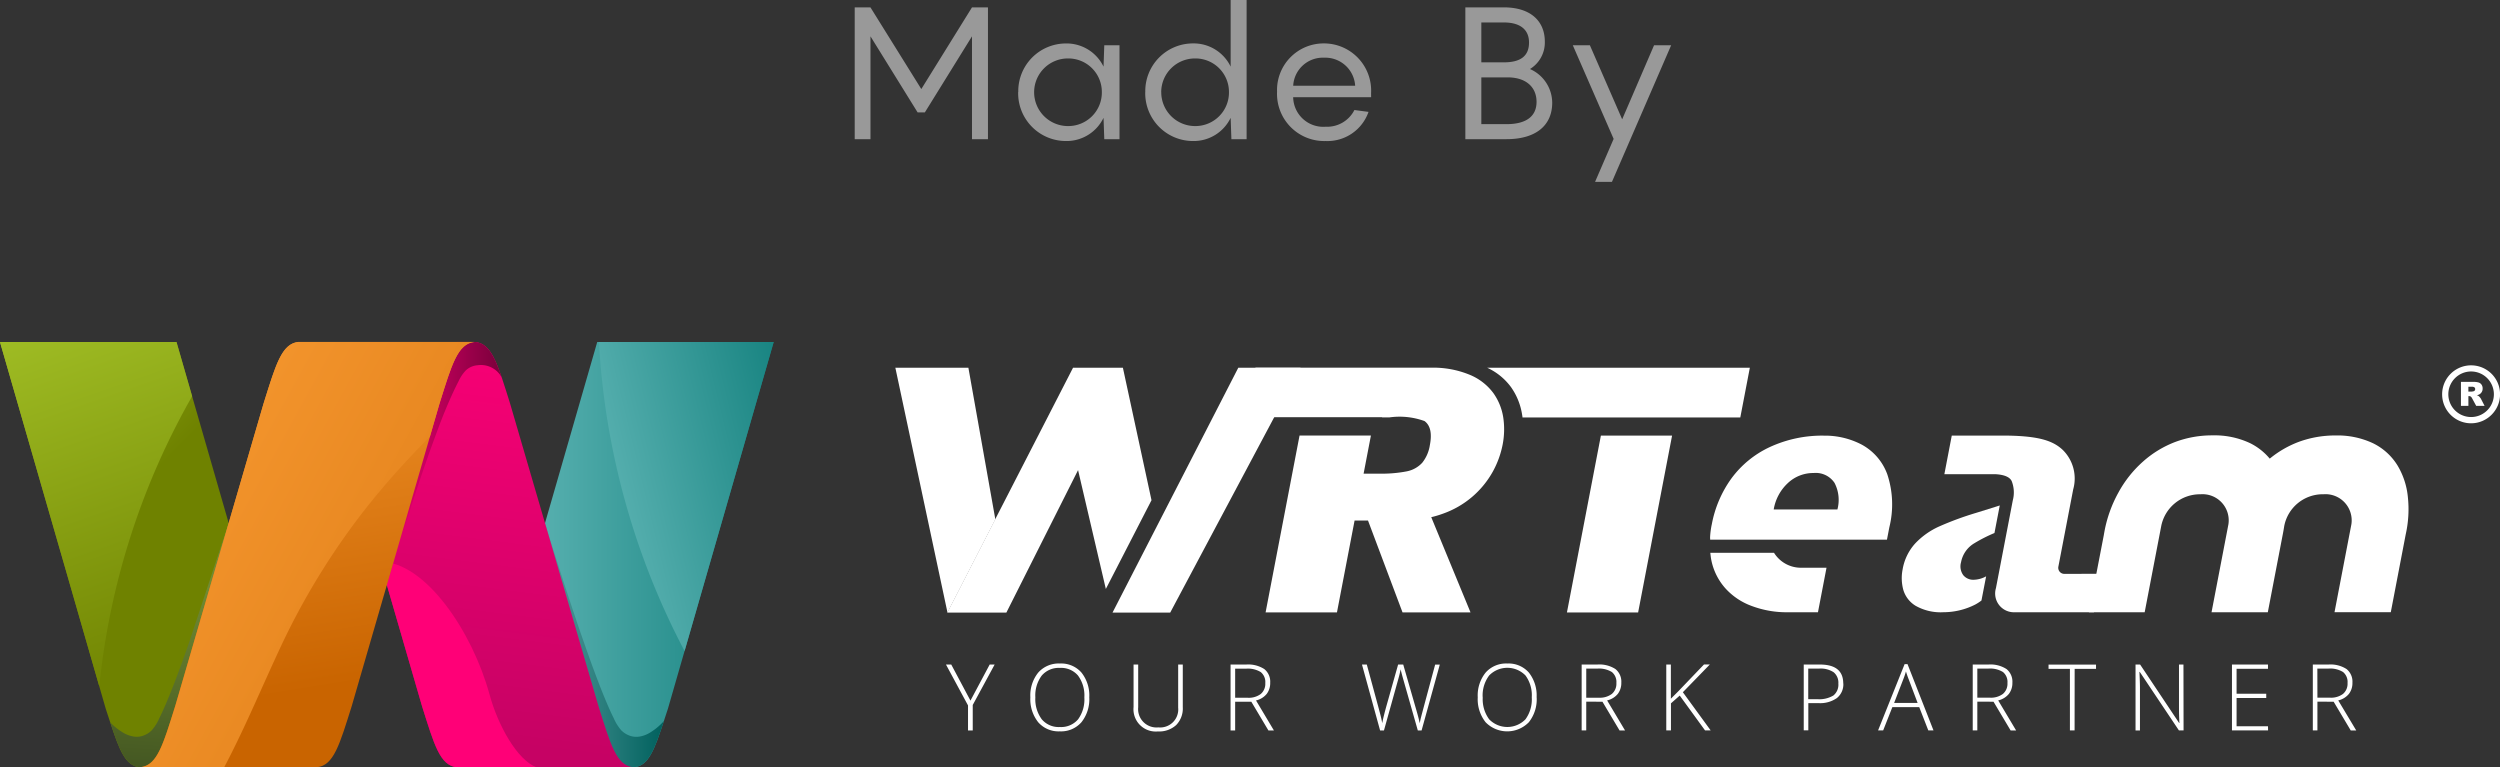 <svg xmlns="http://www.w3.org/2000/svg" xmlns:xlink="http://www.w3.org/1999/xlink" width="116.999" height="35.907" viewBox="0 0 116.999 35.907">
  <rect x="0" y="0" width="116.999" height="35.907" fill="#333333" stroke="none"/>
  <defs>
    <linearGradient id="linear-gradient" y1="0.5" x2="1" y2="0.5" gradientUnits="objectBoundingBox">
      <stop offset="0" stop-color="#6abdbd"/>
      <stop offset="1" stop-color="#117f7c"/>
    </linearGradient>
    <linearGradient id="linear-gradient-2" y1="0.5" x2="1" y2="0.5" gradientUnits="objectBoundingBox">
      <stop offset="0" stop-color="#579d9e"/>
      <stop offset="1" stop-color="#00615e"/>
    </linearGradient>
    <linearGradient id="linear-gradient-3" x1="-0.189" y1="0.688" x2="1.18" y2="0.095" xlink:href="#linear-gradient"/>
    <linearGradient id="linear-gradient-4" x1="0.562" y1="-0.124" x2="0.457" y2="0.932" gradientUnits="objectBoundingBox">
      <stop offset="0" stop-color="#f07"/>
      <stop offset="1" stop-color="#c60264"/>
    </linearGradient>
    <linearGradient id="linear-gradient-5" x1="12.243" y1="0.374" x2="14.05" y2="0.374" xlink:href="#linear-gradient-4"/>
    <linearGradient id="linear-gradient-6" y1="0.5" x2="1" y2="0.5" gradientUnits="objectBoundingBox">
      <stop offset="0" stop-color="#f07"/>
      <stop offset="1" stop-color="#79003b"/>
    </linearGradient>
    <linearGradient id="linear-gradient-7" x1="0.01" y1="-0.214" x2="0.422" y2="0.373" gradientUnits="objectBoundingBox">
      <stop offset="0" stop-color="#a7c62a"/>
      <stop offset="1" stop-color="#6f8200"/>
    </linearGradient>
    <linearGradient id="linear-gradient-8" x1="0.506" y1="0.25" x2="0.48" y2="1.14" gradientUnits="objectBoundingBox">
      <stop offset="0.004" stop-color="#718b32"/>
      <stop offset="1" stop-color="#3c4e1f"/>
    </linearGradient>
    <linearGradient id="linear-gradient-9" x1="0.426" y1="-0.303" x2="0.688" y2="1.055" xlink:href="#linear-gradient-7"/>
    <linearGradient id="linear-gradient-10" x1="0.406" y1="-0.242" x2="0.54" y2="0.816" gradientUnits="objectBoundingBox">
      <stop offset="0" stop-color="#fda037"/>
      <stop offset="1" stop-color="#c96400"/>
    </linearGradient>
    <linearGradient id="linear-gradient-11" x1="-0.228" y1="-0.007" x2="1.901" y2="1.476" xlink:href="#linear-gradient-10"/>
  </defs>
  <g id="companylogo" transform="translate(-120.135 -742.5)">
    <path id="Path_11771" data-name="Path 11771" d="M-16.367-7.153l-2.371,3.821-2.379-3.821h-.738V-.987h.738V-5.8l2.206,3.56h.339l2.206-3.56V-.987h.747V-7.153Zm2.162,3.96A2.238,2.238,0,0,0-11.981-.9,1.921,1.921,0,0,0-10.21-1.986l.035,1h.712V-5.381h-.712l-.035,1a1.921,1.921,0,0,0-1.772-1.085A2.233,2.233,0,0,0-14.2-3.193Zm.747,0a1.581,1.581,0,0,1,1.589-1.572,1.568,1.568,0,0,1,1.58,1.572A1.571,1.571,0,0,1-11.868-1.6,1.584,1.584,0,0,1-13.458-3.193Zm5.2,0A2.238,2.238,0,0,0-6.033-.9,1.921,1.921,0,0,0-4.261-1.986l.035,1h.712V-7.5h-.747v3.118A1.921,1.921,0,0,0-6.033-5.468,2.233,2.233,0,0,0-8.256-3.193Zm.747,0A1.581,1.581,0,0,1-5.92-4.765a1.568,1.568,0,0,1,1.58,1.572A1.571,1.571,0,0,1-5.92-1.6,1.584,1.584,0,0,1-7.509-3.193Zm9.822.052a2.208,2.208,0,0,0-2.2-2.327,2.181,2.181,0,0,0-2.2,2.258A2.21,2.21,0,0,0,.185-.9,2.036,2.036,0,0,0,2.191-2.264l-.66-.087a1.432,1.432,0,0,1-1.346.782A1.41,1.41,0,0,1-1.335-2.95H2.313ZM.116-4.8a1.4,1.4,0,0,1,1.45,1.311h-2.9A1.39,1.39,0,0,1,.116-4.8Zm9.631.53a1.451,1.451,0,0,0,.695-1.285c0-.929-.634-1.6-1.919-1.6h-1.8V-.987H8.652c1.329,0,2.136-.608,2.136-1.711A1.737,1.737,0,0,0,9.746-4.27ZM7.471-6.449H8.522c.773,0,1.181.339,1.181.938,0,.643-.408.929-1.181.929H7.471ZM8.652-1.69H7.471V-3.879H8.7c.877,0,1.355.469,1.355,1.146S9.572-1.69,8.652-1.69Zm3.1-3.691L13.663-1,12.794,1.01h.79l2.77-6.391h-.8L14.062-1.916,12.551-5.381Z" transform="translate(181.99 750)" fill="rgba(255,255,255,0.5)"/>
    <g id="wrteam_logo" transform="translate(120.135 758.505)">
      <g id="wrteam" transform="translate(41.903 1.204)" style="isolation: isolate">
        <path id="Path_52" data-name="Path 52" d="M2302.162,817.281l-.447,2.329h-2.73v0h-3.332v0h-4.132c0-.042-.01-.085-.016-.126a3.024,3.024,0,0,0-.519-1.293,2.866,2.866,0,0,0-1.117-.909Z" transform="translate(-2262.173 -817.281)" fill="#fff"/>
        <path id="Path_53" data-name="Path 53" d="M2403.778,912.837l-1.589,8.277h3.332l1.589-8.277Z" transform="translate(-2370.76 -909.661)" fill="#fff"/>
        <path id="Path_54" data-name="Path 54" d="M1461.38,824.386l-1.262-7.1H1456.7l2.44,11.459Z" transform="translate(-1456.701 -817.286)" fill="#fff"/>
        <path id="Path_55" data-name="Path 55" d="M1539.6,823.487l-1.339-6.2h-2.333l-5.882,11.451,0,.008h2.762l3.355-6.668,1.3,5.562Z" transform="translate(-1527.613 -817.286)" fill="#fff"/>
        <path id="Path_56" data-name="Path 56" d="M1768.34,817.286l-5.886,11.459h2.7l6.1-11.459Z" transform="translate(-1752.291 -817.286)" fill="#fff"/>
        <path id="Path_57" data-name="Path 57" d="M1956.078,824.281a4.731,4.731,0,0,0,.552-.166,4.3,4.3,0,0,0,2.338-1.983,4.322,4.322,0,0,0,.45-1.244,3.737,3.737,0,0,0,.031-1.264,2.673,2.673,0,0,0-.463-1.149,2.612,2.612,0,0,0-1.109-.859,4.474,4.474,0,0,0-1.826-.331h-8.2l-.445,2.318h-.1l2.771,0h3.7v.008h.344a3.424,3.424,0,0,1,1.641.171q.41.3.252,1.12a1.741,1.741,0,0,1-.36.834,1.329,1.329,0,0,1-.723.4,6.1,6.1,0,0,1-1.3.107h-.719l.342-1.782h-3.34l-1.589,8.277h3.34l.825-4.3h.628l1.616,4.3h3.182Z" transform="translate(-1930.999 -817.286)" fill="#fff"/>
        <path id="Path_58" data-name="Path 58" d="M2877.4,1014.579h0a1.272,1.272,0,0,1-.588.161.6.6,0,0,1-.479-.212.7.7,0,0,1-.106-.612,1.31,1.31,0,0,1,.617-.883,7.068,7.068,0,0,1,.946-.481l.248-1.29-.187.06-.916.286a14.584,14.584,0,0,0-1.73.636,3.536,3.536,0,0,0-1.118.789,2.4,2.4,0,0,0-.595,1.22,2.107,2.107,0,0,0,.028.945,1.3,1.3,0,0,0,.582.761,2.376,2.376,0,0,0,1.3.3,3.292,3.292,0,0,0,1.486-.358,2.118,2.118,0,0,0,.293-.19Z" transform="translate(-2826.353 -1004.816)" fill="#fff"/>
        <path id="Path_59" data-name="Path 59" d="M2939.066,919.314a.285.285,0,0,1-.287-.355l.691-3.6a1.878,1.878,0,0,0-.491-1.848c-.462-.432-1.123-.655-2.7-.669v0h-2.492l-.347,1.809h2.421c.386.027.635.129.729.318a1.449,1.449,0,0,1,.052.91h0l-.244,1.271h0l-.363,1.891,0,0-.181.942a.877.877,0,0,0,.81,1.127h.451l.46,0h2.865l.346-1.8Z" transform="translate(-2884.348 -909.666)" fill="#fff"/>
        <path id="Path_60" data-name="Path 60" d="M3152.066,915.54a3.52,3.52,0,0,0-.486-1.471,2.77,2.77,0,0,0-1.143-1.035,3.9,3.9,0,0,0-1.757-.364,4.936,4.936,0,0,0-1.722.3,4.82,4.82,0,0,0-1.355.784,2.819,2.819,0,0,0-.921-.725,3.9,3.9,0,0,0-1.757-.364,4.936,4.936,0,0,0-1.722.3,4.863,4.863,0,0,0-1.543.937,5.383,5.383,0,0,0-1.147,1.453,6.025,6.025,0,0,0-.642,1.787c-.012.065-.024.13-.031.179l-.7,3.623h2.61l.769-4.006a1.848,1.848,0,0,1,1.843-1.516,1.225,1.225,0,0,1,1.308,1.4l-.791,4.121h2.634l.713-3.712c.022-.117.041-.225.056-.327a1.837,1.837,0,0,1,1.835-1.483,1.226,1.226,0,0,1,1.308,1.4l-.791,4.121h2.634l.7-3.649A5.365,5.365,0,0,0,3152.066,915.54Z" transform="translate(-3081.283 -909.499)" fill="#fff"/>
        <path id="Path_61" data-name="Path 61" d="M2603.771,917.712h2.844a.006.006,0,0,1,0,0h5.431l.11-.571a4.468,4.468,0,0,0-.094-2.485,2.583,2.583,0,0,0-1.19-1.387,3.7,3.7,0,0,0-1.754-.424,5.836,5.836,0,0,0-2.556.535,4.676,4.676,0,0,0-1.8,1.474,5.333,5.333,0,0,0-.911,2.128,3.755,3.755,0,0,0-.083.624C2603.769,917.642,2603.773,917.676,2603.771,917.712Zm3.636-2.646a1.732,1.732,0,0,1,1.206-.472,1.054,1.054,0,0,1,.98.464,1.723,1.723,0,0,1,.134,1.241h-2.981A2.17,2.17,0,0,1,2607.407,915.066Z" transform="translate(-2565.64 -909.666)" fill="#fff"/>
        <path id="Path_62" data-name="Path 62" d="M2607.081,1077.823H2604.1c.013.118.025.236.049.352a2.806,2.806,0,0,0,.646,1.3,3.076,3.076,0,0,0,1.241.837,4.623,4.623,0,0,0,1.7.294c.064,0,.129,0,.187,0h1.215l.4-2.083h-1.211A1.482,1.482,0,0,1,2607.081,1077.823Z" transform="translate(-2565.961 -1069.162)" fill="#fff"/>
      </g>
      <g id="w">
        <path id="Path_63" data-name="Path 63" d="M878.231,781.052l-4.949,17.162c-.067.2-.13.4-.19.58-.441,1.342-.719,2.1-1.4,2.16h-7.458l3.005-10.42.291-1.01h0l2.443-8.471Z" transform="translate(-842.023 -781.052)" fill="url(#linear-gradient)"/>
        <path id="Path_64" data-name="Path 64" d="M960.15,1045.166c-.441,1.342-.719,2.1-1.4,2.16h-1.055l-.581-.511-2.816-9.909-.012-.041.3-.969.027.088.077.251.122.394q.08.258.161.516.1.309.2.617.111.349.224.7.122.38.247.759.131.4.264.8t.277.819q.14.409.284.818t.285.8q.138.378.281.756.132.348.272.694.124.307.257.611c.075.171.153.341.237.508a2.156,2.156,0,0,0,.357.573,1.047,1.047,0,0,0,.521.286.931.931,0,0,0,.328.006,1.377,1.377,0,0,0,.439-.153A2.887,2.887,0,0,0,960.15,1045.166Z" transform="translate(-929.081 -1027.425)" fill="url(#linear-gradient-2)"/>
        <path id="Path_65" data-name="Path 65" d="M1043.357,795.518l4.171-14.463h-8.179A35.162,35.162,0,0,0,1043.357,795.518Z" transform="translate(-1011.319 -781.055)" fill="url(#linear-gradient-3)"/>
        <path id="Path_66" data-name="Path 66" d="M632.931,800.96h-8.26c-.795-.075-1.068-1.074-1.632-2.858-.015-.046-.778-2.68-1.644-5.665l-.52-1.793c-.98-3.382-1.929-6.652-1.952-6.726-.564-1.785-.837-2.783-1.632-2.858h8.234c.6.056.9.634,1.253,1.676h0c.117.344.239.739.379,1.182.049.155,4.094,14.03,4.143,14.185C631.864,799.886,632.136,800.885,632.931,800.96Z" transform="translate(-603.291 -781.058)" fill="url(#linear-gradient-4)"/>
        <path id="Path_67" data-name="Path 67" d="M736.3,1096.51c-.8-2.929-3-6.212-5.118-6.212.988,3.407,1.946,6.712,1.962,6.764.564,1.785.837,2.784,1.632,2.859H738.5C737.6,1099.589,736.692,1097.958,736.3,1096.51Z" transform="translate(-713.391 -1080.018)" fill="url(#linear-gradient-5)"/>
        <path id="Path_68" data-name="Path 68" d="M726.672,782.734c-.01-.022-.021-.043-.032-.064a1.105,1.105,0,0,0-1.1-.524.909.909,0,0,0-.552.239,1.863,1.863,0,0,0-.337.5l-.021.042c-.235.457-.441.928-.635,1.4s-.374.964-.551,1.45c-.343.943-.664,1.895-.974,2.849q-.4,1.235-.781,2.478-.2.644-.388,1.289l-.013.043-.664.65c-.032,0,.07-1.453.143-2.443.038-.511.068-.9.068-.9l1.786-5.827,1.358-2.208.574-.652h.864C726.017,781.114,726.319,781.692,726.672,782.734Z" transform="translate(-703.186 -781.058)" fill="url(#linear-gradient-6)"/>
        <path id="Path_69" data-name="Path 69" d="M210.137,800.96h-7.458c-.674-.064-.954-.8-1.384-2.1q-.1-.3-.209-.636l-4.949-17.162h8.26l2.425,8.409.071.247Z" transform="translate(-196.137 -781.058)" fill="url(#linear-gradient-7)"/>
        <path id="Path_70" data-name="Path 70" d="M357.119,1036.862l-.012.041-2.816,9.909-.581.511h-1.019c-.674-.063-.954-.8-1.384-2.1a2.779,2.779,0,0,0,.656.511,1.374,1.374,0,0,0,.439.152.926.926,0,0,0,.328-.006,1.046,1.046,0,0,0,.521-.286,2.155,2.155,0,0,0,.357-.572c.084-.167.161-.338.237-.509.089-.2.174-.407.257-.611q.14-.346.272-.694.144-.377.281-.756.145-.4.285-.8c.1-.272,1.9-5.724,1.913-5.759l.053.185Z" transform="translate(-346.149 -1027.422)" fill="url(#linear-gradient-8)"/>
        <path id="Path_71" data-name="Path 71" d="M200.785,797.169a34.441,34.441,0,0,1,4.345-13.576l-.732-2.537h-8.26Z" transform="translate(-196.138 -781.055)" fill="url(#linear-gradient-9)"/>
        <path id="Path_72" data-name="Path 72" d="M407.735,783.913c-.049.155-4.083,14.079-4.116,14.185-.564,1.785-.837,2.784-1.632,2.858h-8.26c.795-.075,1.068-1.073,1.632-2.858.049-.155,4.094-14.03,4.143-14.185.564-1.785.837-2.783,1.632-2.858h8.234C408.572,781.13,408.3,782.128,407.735,783.913Z" transform="translate(-387.159 -781.055)" fill="url(#linear-gradient-10)"/>
        <path id="Path_73" data-name="Path 73" d="M397.652,800.957c1.014-1.92,1.833-3.931,2.767-5.9a33.591,33.591,0,0,1,3.879-6.24,37.515,37.515,0,0,1,2.976-3.323c.275-.946.451-1.554.461-1.585.564-1.785.837-2.783,1.632-2.858h-8.234c-.795.075-1.068,1.074-1.632,2.858-.049.155-4.094,14.03-4.143,14.185-.564,1.785-.837,2.784-1.632,2.858Z" transform="translate(-387.159 -781.055)" fill="url(#linear-gradient-11)"/>
      </g>
      <path id="tagline" d="M1.146,46.474l.9-1.688h.232L1.253,46.679v1.192H1.032V46.7L0,44.786H.247Zm5.561-.15a1.723,1.723,0,0,1-.367,1.162,1.265,1.265,0,0,1-1.013.427,1.262,1.262,0,0,1-1.011-.427,1.73,1.73,0,0,1-.367-1.166,1.7,1.7,0,0,1,.37-1.159,1.275,1.275,0,0,1,1.012-.423,1.261,1.261,0,0,1,1.011.425A1.725,1.725,0,0,1,6.707,46.324Zm-2.524,0a1.58,1.58,0,0,0,.3,1.024,1.032,1.032,0,0,0,.848.362,1.038,1.038,0,0,0,.851-.359,1.582,1.582,0,0,0,.294-1.028A1.565,1.565,0,0,0,6.178,45.3a1.037,1.037,0,0,0-.847-.356,1.043,1.043,0,0,0-.849.359A1.552,1.552,0,0,0,4.183,46.324Zm6.9-1.538v2a1.106,1.106,0,0,1-.308.831,1.18,1.18,0,0,1-.859.3,1.043,1.043,0,0,1-1.137-1.139V44.786h.217v2a.86.86,0,0,0,.945.941.844.844,0,0,0,.926-.92V44.786Zm2.451,1.741v1.344h-.215V44.786h.734A1.383,1.383,0,0,1,14.9,45a.757.757,0,0,1,.274.638.834.834,0,0,1-.164.523.909.909,0,0,1-.5.306l.838,1.405h-.257l-.8-1.344Zm0-.186h.589a.939.939,0,0,0,.606-.174.622.622,0,0,0,.215-.514.6.6,0,0,0-.211-.513,1.152,1.152,0,0,0-.688-.16h-.511Zm8.725,1.53h-.177l-.677-2.38q-.084-.293-.127-.481-.034.184-.1.422t-.68,2.439h-.181l-.848-3.085h.226l.54,1.988.059.223q.027.1.05.192t.04.173q.018.083.033.168.051-.287.215-.871l.528-1.872H21.4l.618,2.148q.108.371.154.6.027-.152.071-.323t.651-2.424h.217Zm5.386-1.547a1.723,1.723,0,0,1-.367,1.162,1.412,1.412,0,0,1-2.024,0,1.73,1.73,0,0,1-.367-1.166,1.7,1.7,0,0,1,.37-1.159,1.275,1.275,0,0,1,1.012-.423,1.261,1.261,0,0,1,1.011.425A1.725,1.725,0,0,1,27.642,46.324Zm-2.524,0a1.58,1.58,0,0,0,.3,1.024,1.182,1.182,0,0,0,1.7,0,1.582,1.582,0,0,0,.294-1.028,1.565,1.565,0,0,0-.294-1.022,1.186,1.186,0,0,0-1.7,0A1.552,1.552,0,0,0,25.118,46.324Zm4.844.2v1.344h-.215V44.786h.734a1.383,1.383,0,0,1,.848.212.757.757,0,0,1,.274.638.834.834,0,0,1-.164.523.909.909,0,0,1-.5.306l.838,1.405h-.257l-.8-1.344Zm0-.186h.589a.939.939,0,0,0,.606-.174.622.622,0,0,0,.215-.514.6.6,0,0,0-.211-.513,1.152,1.152,0,0,0-.688-.16h-.511Zm5.823,1.53h-.264l-1.184-1.629-.411.363v1.266H33.71V44.786h.215v1.6l.342-.342,1.209-1.262h.274l-1.264,1.3Zm6.208-2.2a.82.82,0,0,1-.3.686,1.366,1.366,0,0,1-.861.238h-.477v1.274h-.215V44.786h.755Q41.992,44.786,41.992,45.672Zm-1.642.739h.424a1.285,1.285,0,0,0,.753-.172.649.649,0,0,0,.232-.558.63.63,0,0,0-.219-.529,1.1,1.1,0,0,0-.679-.172h-.511Zm5.194.371H44.291l-.43,1.089h-.238l1.241-3.1H45l1.215,3.1h-.243Zm-1.175-.194h1.1l-.42-1.112q-.053-.131-.127-.363a3.384,3.384,0,0,1-.124.367Zm3.894-.061v1.344h-.215V44.786h.734a1.383,1.383,0,0,1,.848.212.757.757,0,0,1,.274.638.834.834,0,0,1-.164.523.909.909,0,0,1-.5.306l.838,1.405h-.257l-.8-1.344Zm0-.186h.589a.939.939,0,0,0,.606-.174.622.622,0,0,0,.215-.514.6.6,0,0,0-.211-.513,1.152,1.152,0,0,0-.688-.16h-.511Zm4.552,1.53H52.6V44.988h-1v-.2h2.222v.2h-1Zm5.1,0H57.7L55.87,45.132h-.017q.025.49.025.739v2h-.207V44.786h.215l1.825,2.735h.013q-.019-.38-.019-.722V44.786h.209Zm3.955,0H60.184V44.786H61.87v.2H60.4v1.167h1.388v.2H60.4v1.323H61.87Zm2.309-1.344v1.344h-.215V44.786H64.7a1.383,1.383,0,0,1,.848.212.757.757,0,0,1,.274.638.834.834,0,0,1-.164.523.909.909,0,0,1-.5.306L66,47.871h-.257l-.8-1.344Zm0-.186h.589a.939.939,0,0,0,.606-.174.622.622,0,0,0,.215-.514.6.6,0,0,0-.211-.513,1.152,1.152,0,0,0-.688-.16H64.18Z" transform="translate(44.271 -29.691)" fill="#fff"/>
      <path id="registed" d="M3636.6,815.179h0a1.068,1.068,0,0,0-1.066-1.066h0a1.068,1.068,0,0,0-1.066,1.066h0a1.065,1.065,0,0,0,1.066,1.066h0a1.063,1.063,0,0,0,.754-.313,1.1,1.1,0,0,0,.088-.1,1.064,1.064,0,0,0,.224-.654Zm-1.542.546V814.6h.58a.833.833,0,0,1,.246.028.261.261,0,0,1,.137.1.308.308,0,0,1,.052.182.3.3,0,0,1-.15.272.412.412,0,0,1-.122.044.352.352,0,0,1,.091.042.356.356,0,0,1,.056.059.429.429,0,0,1,.049.07l.168.326h-.393l-.186-.344a.268.268,0,0,0-.063-.087.147.147,0,0,0-.085-.026h-.031v.457h-.349Zm.349-.67h.147a.544.544,0,0,0,.092-.015.093.093,0,0,0,.056-.035.1.1,0,0,0,.022-.065.1.1,0,0,0-.035-.084.208.208,0,0,0-.13-.029h-.153v.229Zm1.482.124h0a1.35,1.35,0,0,1-.285.832,1.384,1.384,0,0,1-.112.127,1.353,1.353,0,0,1-.959.4h0a1.355,1.355,0,0,1-1.355-1.356h0a1.355,1.355,0,0,1,1.356-1.356h0a1.355,1.355,0,0,1,1.355,1.356Z" transform="translate(-3519.887 -812.733)" fill="#fff"/>
    </g>
  </g>
</svg>
